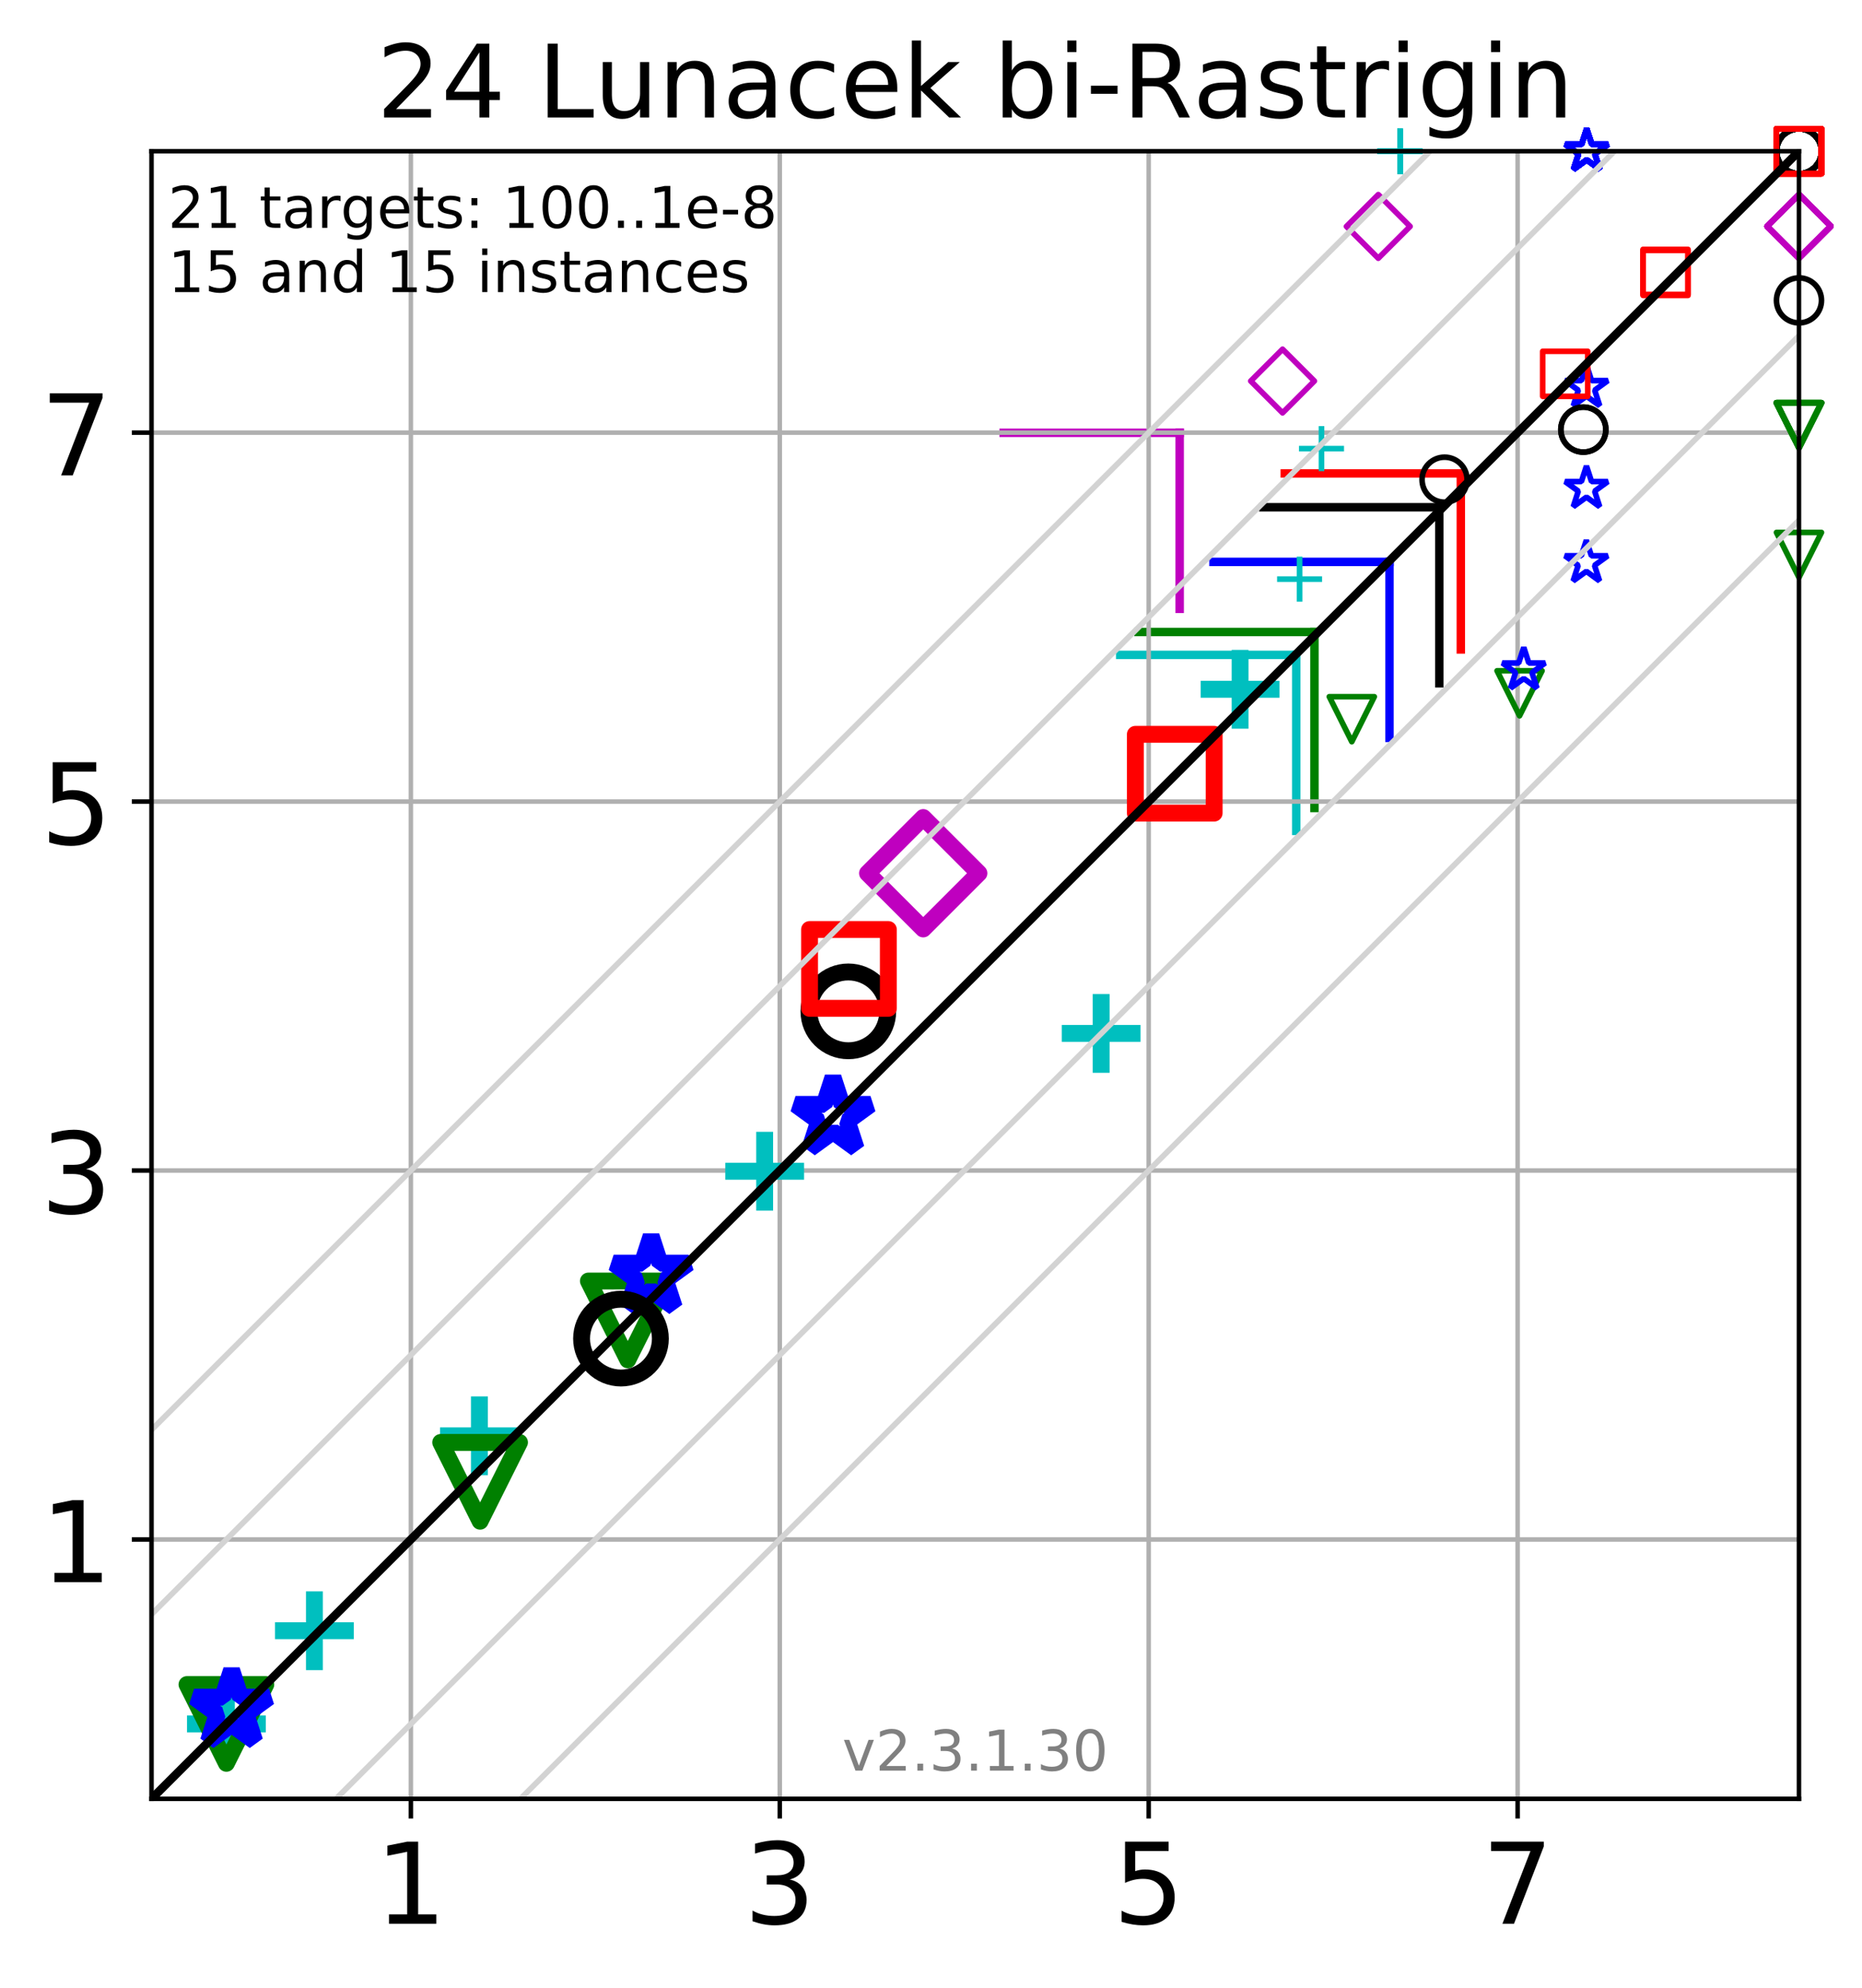 <?xml version="1.0" encoding="utf-8" standalone="no"?>
<!DOCTYPE svg PUBLIC "-//W3C//DTD SVG 1.1//EN"
  "http://www.w3.org/Graphics/SVG/1.1/DTD/svg11.dtd">
<!-- Created with matplotlib (https://matplotlib.org/) -->
<svg height="353.193pt" version="1.1" viewBox="0 0 330.885 353.193" width="330.885pt" xmlns="http://www.w3.org/2000/svg" xmlns:xlink="http://www.w3.org/1999/xlink">
 <defs>
  <style type="text/css">
*{stroke-linecap:butt;stroke-linejoin:round;}
  </style>
 </defs>
 <g id="figure_1">
  <g id="patch_1">
   <path d="M 0 353.193 
L 330.885 353.193 
L 330.885 0 
L 0 0 
z
" style="fill:#ffffff;"/>
  </g>
  <g id="axes_1">
   <g id="patch_2">
    <path d="M 26.925 319.637 
L 319.685 319.637 
L 319.685 26.877 
L 26.925 26.877 
z
" style="fill:#ffffff;"/>
   </g>
   <g id="line2d_1">
    <path clip-path="url(#p285163c54a)" d="M 230.347 147.649 
L 230.347 116.369 
" style="fill:none;stroke:#00bfbf;stroke-linecap:square;stroke-width:1.5;"/>
   </g>
   <g id="line2d_2">
    <path clip-path="url(#p285163c54a)" d="M 199.068 116.369 
L 230.347 116.369 
" style="fill:none;stroke:#00bfbf;stroke-linecap:square;stroke-width:1.5;"/>
   </g>
   <g id="line2d_3">
    <path clip-path="url(#p285163c54a)" d="M 233.585 143.579 
L 233.585 112.3 
" style="fill:none;stroke:#008000;stroke-linecap:square;stroke-width:1.5;"/>
   </g>
   <g id="line2d_4">
    <path clip-path="url(#p285163c54a)" d="M 202.306 112.3 
L 233.585 112.3 
" style="fill:none;stroke:#008000;stroke-linecap:square;stroke-width:1.5;"/>
   </g>
   <g id="line2d_5">
    <path clip-path="url(#p285163c54a)" d="M 246.917 131.122 
L 246.917 99.842 
" style="fill:none;stroke:#0000ff;stroke-linecap:square;stroke-width:1.5;"/>
   </g>
   <g id="line2d_6">
    <path clip-path="url(#p285163c54a)" d="M 215.637 99.842 
L 246.917 99.842 
" style="fill:none;stroke:#0000ff;stroke-linecap:square;stroke-width:1.5;"/>
   </g>
   <g id="line2d_7">
    <path clip-path="url(#p285163c54a)" d="M 255.772 121.413 
L 255.772 90.134 
" style="fill:none;stroke:#000000;stroke-linecap:square;stroke-width:1.5;"/>
   </g>
   <g id="line2d_8">
    <path clip-path="url(#p285163c54a)" d="M 224.492 90.134 
L 255.772 90.134 
" style="fill:none;stroke:#000000;stroke-linecap:square;stroke-width:1.5;"/>
   </g>
   <g id="line2d_9">
    <path clip-path="url(#p285163c54a)" d="M 259.59 115.406 
L 259.59 84.126 
" style="fill:none;stroke:#ff0000;stroke-linecap:square;stroke-width:1.5;"/>
   </g>
   <g id="line2d_10">
    <path clip-path="url(#p285163c54a)" d="M 228.311 84.126 
L 259.59 84.126 
" style="fill:none;stroke:#ff0000;stroke-linecap:square;stroke-width:1.5;"/>
   </g>
   <g id="line2d_11">
    <path clip-path="url(#p285163c54a)" d="M 209.632 108.183 
L 209.632 76.904 
" style="fill:none;stroke:#bf00bf;stroke-linecap:square;stroke-width:1.5;"/>
   </g>
   <g id="line2d_12">
    <path clip-path="url(#p285163c54a)" d="M 178.352 76.904 
L 209.632 76.904 
" style="fill:none;stroke:#bf00bf;stroke-linecap:square;stroke-width:1.5;"/>
   </g>
   <g id="matplotlib.axis_1">
    <g id="xtick_1">
     <g id="line2d_13">
      <path clip-path="url(#p285163c54a)" d="M 73.012 319.637 
L 73.012 26.877 
" style="fill:none;stroke:#b0b0b0;stroke-linecap:square;stroke-width:0.8;"/>
     </g>
     <g id="line2d_14">
      <defs>
       <path d="M 0 0 
L 0 3.5 
" id="m997499c4e8" style="stroke:#000000;stroke-width:0.8;"/>
      </defs>
      <g>
       <use style="stroke:#000000;stroke-width:0.8;" x="73.012" xlink:href="#m997499c4e8" y="319.637"/>
      </g>
     </g>
     <g id="text_1">
      <!-- 1 -->
      <defs>
       <path d="M 12.406 8.297 
L 28.516 8.297 
L 28.516 63.922 
L 10.984 60.406 
L 10.984 69.391 
L 28.422 72.906 
L 38.281 72.906 
L 38.281 8.297 
L 54.391 8.297 
L 54.391 0 
L 12.406 0 
z
" id="DejaVuSans-49"/>
      </defs>
      <g transform="translate(66.649 341.834)scale(0.2 -0.2)">
       <use xlink:href="#DejaVuSans-49"/>
      </g>
     </g>
    </g>
    <g id="xtick_2">
     <g id="line2d_15">
      <path clip-path="url(#p285163c54a)" d="M 138.57 319.637 
L 138.57 26.877 
" style="fill:none;stroke:#b0b0b0;stroke-linecap:square;stroke-width:0.8;"/>
     </g>
     <g id="line2d_16">
      <g>
       <use style="stroke:#000000;stroke-width:0.8;" x="138.57" xlink:href="#m997499c4e8" y="319.637"/>
      </g>
     </g>
     <g id="text_2">
      <!-- 3 -->
      <defs>
       <path d="M 40.578 39.312 
Q 47.656 37.797 51.625 33 
Q 55.609 28.219 55.609 21.188 
Q 55.609 10.406 48.188 4.484 
Q 40.766 -1.422 27.094 -1.422 
Q 22.516 -1.422 17.656 -0.516 
Q 12.797 0.391 7.625 2.203 
L 7.625 11.719 
Q 11.719 9.328 16.594 8.109 
Q 21.484 6.891 26.812 6.891 
Q 36.078 6.891 40.938 10.547 
Q 45.797 14.203 45.797 21.188 
Q 45.797 27.641 41.281 31.266 
Q 36.766 34.906 28.719 34.906 
L 20.219 34.906 
L 20.219 43.016 
L 29.109 43.016 
Q 36.375 43.016 40.234 45.922 
Q 44.094 48.828 44.094 54.297 
Q 44.094 59.906 40.109 62.906 
Q 36.141 65.922 28.719 65.922 
Q 24.656 65.922 20.016 65.031 
Q 15.375 64.156 9.812 62.312 
L 9.812 71.094 
Q 15.438 72.656 20.344 73.438 
Q 25.25 74.219 29.594 74.219 
Q 40.828 74.219 47.359 69.109 
Q 53.906 64.016 53.906 55.328 
Q 53.906 49.266 50.438 45.094 
Q 46.969 40.922 40.578 39.312 
z
" id="DejaVuSans-51"/>
      </defs>
      <g transform="translate(132.208 341.834)scale(0.2 -0.2)">
       <use xlink:href="#DejaVuSans-51"/>
      </g>
     </g>
    </g>
    <g id="xtick_3">
     <g id="line2d_17">
      <path clip-path="url(#p285163c54a)" d="M 204.129 319.637 
L 204.129 26.877 
" style="fill:none;stroke:#b0b0b0;stroke-linecap:square;stroke-width:0.8;"/>
     </g>
     <g id="line2d_18">
      <g>
       <use style="stroke:#000000;stroke-width:0.8;" x="204.129" xlink:href="#m997499c4e8" y="319.637"/>
      </g>
     </g>
     <g id="text_3">
      <!-- 5 -->
      <defs>
       <path d="M 10.797 72.906 
L 49.516 72.906 
L 49.516 64.594 
L 19.828 64.594 
L 19.828 46.734 
Q 21.969 47.469 24.109 47.828 
Q 26.266 48.188 28.422 48.188 
Q 40.625 48.188 47.75 41.5 
Q 54.891 34.812 54.891 23.391 
Q 54.891 11.625 47.562 5.094 
Q 40.234 -1.422 26.906 -1.422 
Q 22.312 -1.422 17.547 -0.641 
Q 12.797 0.141 7.719 1.703 
L 7.719 11.625 
Q 12.109 9.234 16.797 8.062 
Q 21.484 6.891 26.703 6.891 
Q 35.156 6.891 40.078 11.328 
Q 45.016 15.766 45.016 23.391 
Q 45.016 31 40.078 35.438 
Q 35.156 39.891 26.703 39.891 
Q 22.75 39.891 18.812 39.016 
Q 14.891 38.141 10.797 36.281 
z
" id="DejaVuSans-53"/>
      </defs>
      <g transform="translate(197.766 341.834)scale(0.2 -0.2)">
       <use xlink:href="#DejaVuSans-53"/>
      </g>
     </g>
    </g>
    <g id="xtick_4">
     <g id="line2d_19">
      <path clip-path="url(#p285163c54a)" d="M 269.688 319.637 
L 269.688 26.877 
" style="fill:none;stroke:#b0b0b0;stroke-linecap:square;stroke-width:0.8;"/>
     </g>
     <g id="line2d_20">
      <g>
       <use style="stroke:#000000;stroke-width:0.8;" x="269.688" xlink:href="#m997499c4e8" y="319.637"/>
      </g>
     </g>
     <g id="text_4">
      <!-- 7 -->
      <defs>
       <path d="M 8.203 72.906 
L 55.078 72.906 
L 55.078 68.703 
L 28.609 0 
L 18.312 0 
L 43.219 64.594 
L 8.203 64.594 
z
" id="DejaVuSans-55"/>
      </defs>
      <g transform="translate(263.325 341.834)scale(0.2 -0.2)">
       <use xlink:href="#DejaVuSans-55"/>
      </g>
     </g>
    </g>
   </g>
   <g id="matplotlib.axis_2">
    <g id="ytick_1">
     <g id="line2d_21">
      <path clip-path="url(#p285163c54a)" d="M 26.925 273.551 
L 319.685 273.551 
" style="fill:none;stroke:#b0b0b0;stroke-linecap:square;stroke-width:0.8;"/>
     </g>
     <g id="line2d_22">
      <defs>
       <path d="M 0 0 
L -3.5 0 
" id="m36cece739d" style="stroke:#000000;stroke-width:0.8;"/>
      </defs>
      <g>
       <use style="stroke:#000000;stroke-width:0.8;" x="26.925" xlink:href="#m36cece739d" y="273.551"/>
      </g>
     </g>
     <g id="text_5">
      <!-- 1 -->
      <g transform="translate(7.2 281.149)scale(0.2 -0.2)">
       <use xlink:href="#DejaVuSans-49"/>
      </g>
     </g>
    </g>
    <g id="ytick_2">
     <g id="line2d_23">
      <path clip-path="url(#p285163c54a)" d="M 26.925 207.992 
L 319.685 207.992 
" style="fill:none;stroke:#b0b0b0;stroke-linecap:square;stroke-width:0.8;"/>
     </g>
     <g id="line2d_24">
      <g>
       <use style="stroke:#000000;stroke-width:0.8;" x="26.925" xlink:href="#m36cece739d" y="207.992"/>
      </g>
     </g>
     <g id="text_6">
      <!-- 3 -->
      <g transform="translate(7.2 215.59)scale(0.2 -0.2)">
       <use xlink:href="#DejaVuSans-51"/>
      </g>
     </g>
    </g>
    <g id="ytick_3">
     <g id="line2d_25">
      <path clip-path="url(#p285163c54a)" d="M 26.925 142.433 
L 319.685 142.433 
" style="fill:none;stroke:#b0b0b0;stroke-linecap:square;stroke-width:0.8;"/>
     </g>
     <g id="line2d_26">
      <g>
       <use style="stroke:#000000;stroke-width:0.8;" x="26.925" xlink:href="#m36cece739d" y="142.433"/>
      </g>
     </g>
     <g id="text_7">
      <!-- 5 -->
      <g transform="translate(7.2 150.032)scale(0.2 -0.2)">
       <use xlink:href="#DejaVuSans-53"/>
      </g>
     </g>
    </g>
    <g id="ytick_4">
     <g id="line2d_27">
      <path clip-path="url(#p285163c54a)" d="M 26.925 76.875 
L 319.685 76.875 
" style="fill:none;stroke:#b0b0b0;stroke-linecap:square;stroke-width:0.8;"/>
     </g>
     <g id="line2d_28">
      <g>
       <use style="stroke:#000000;stroke-width:0.8;" x="26.925" xlink:href="#m36cece739d" y="76.875"/>
      </g>
     </g>
     <g id="text_8">
      <!-- 7 -->
      <g transform="translate(7.2 84.473)scale(0.2 -0.2)">
       <use xlink:href="#DejaVuSans-55"/>
      </g>
     </g>
    </g>
   </g>
   <g id="line2d_29">
    <defs>
     <path d="M -7 0 
L 7 0 
M 0 7 
L 0 -7 
" id="m9b002147fe" style="stroke:#00bfbf;stroke-width:3;"/>
    </defs>
    <g>
     <use style="fill-opacity:0;stroke:#00bfbf;stroke-width:3;" x="40.232" xlink:href="#m9b002147fe" y="306.33"/>
     <use style="fill-opacity:0;stroke:#00bfbf;stroke-width:3;" x="55.872" xlink:href="#m9b002147fe" y="289.771"/>
     <use style="fill-opacity:0;stroke:#00bfbf;stroke-width:3;" x="85.195" xlink:href="#m9b002147fe" y="255.132"/>
     <use style="fill-opacity:0;stroke:#00bfbf;stroke-width:3;" x="135.883" xlink:href="#m9b002147fe" y="208.12"/>
     <use style="fill-opacity:0;stroke:#00bfbf;stroke-width:3;" x="195.68" xlink:href="#m9b002147fe" y="183.632"/>
     <use style="fill-opacity:0;stroke:#00bfbf;stroke-width:3;" x="220.369" xlink:href="#m9b002147fe" y="122.484"/>
    </g>
   </g>
   <g id="line2d_30">
    <defs>
     <path d="M -4 0 
L 4 0 
M 0 4 
L 0 -4 
" id="mf2e4121614" style="stroke:#00bfbf;"/>
    </defs>
    <g>
     <use style="fill-opacity:0;stroke:#00bfbf;" x="230.942" xlink:href="#mf2e4121614" y="102.911"/>
     <use style="fill-opacity:0;stroke:#00bfbf;" x="234.835" xlink:href="#mf2e4121614" y="79.717"/>
    </g>
   </g>
   <g id="line2d_31">
    <g>
     <use style="fill-opacity:0;stroke:#00bfbf;" x="248.796" xlink:href="#mf2e4121614" y="26.877"/>
     <use style="fill-opacity:0;stroke:#00bfbf;" x="248.797" xlink:href="#mf2e4121614" y="26.877"/>
     <use style="fill-opacity:0;stroke:#00bfbf;" x="248.797" xlink:href="#mf2e4121614" y="26.877"/>
     <use style="fill-opacity:0;stroke:#00bfbf;" x="248.799" xlink:href="#mf2e4121614" y="26.877"/>
     <use style="fill-opacity:0;stroke:#00bfbf;" x="248.799" xlink:href="#mf2e4121614" y="26.877"/>
     <use style="fill-opacity:0;stroke:#00bfbf;" x="248.799" xlink:href="#mf2e4121614" y="26.877"/>
     <use style="fill-opacity:0;stroke:#00bfbf;" x="248.799" xlink:href="#mf2e4121614" y="26.877"/>
     <use style="fill-opacity:0;stroke:#00bfbf;" x="248.799" xlink:href="#mf2e4121614" y="26.877"/>
     <use style="fill-opacity:0;stroke:#00bfbf;" x="248.799" xlink:href="#mf2e4121614" y="26.877"/>
     <use style="fill-opacity:0;stroke:#00bfbf;" x="248.799" xlink:href="#mf2e4121614" y="26.877"/>
     <use style="fill-opacity:0;stroke:#00bfbf;" x="248.799" xlink:href="#mf2e4121614" y="26.877"/>
     <use style="fill-opacity:0;stroke:#00bfbf;" x="248.799" xlink:href="#mf2e4121614" y="26.877"/>
     <use style="fill-opacity:0;stroke:#00bfbf;" x="248.799" xlink:href="#mf2e4121614" y="26.877"/>
    </g>
   </g>
   <g id="line2d_32">
    <defs>
     <path d="M -0 7 
L 7 -7 
L -7 -7 
z
" id="mdac899ecfa" style="stroke:#008000;stroke-linejoin:miter;stroke-width:3;"/>
    </defs>
    <g>
     <use style="fill-opacity:0;stroke:#008000;stroke-linejoin:miter;stroke-width:3;" x="40.232" xlink:href="#mdac899ecfa" y="306.33"/>
     <use style="fill-opacity:0;stroke:#008000;stroke-linejoin:miter;stroke-width:3;" x="85.316" xlink:href="#mdac899ecfa" y="263.308"/>
     <use style="fill-opacity:0;stroke:#008000;stroke-linejoin:miter;stroke-width:3;" x="111.563" xlink:href="#mdac899ecfa" y="234.631"/>
    </g>
   </g>
   <g id="line2d_33">
    <defs>
     <path d="M -0 4 
L 4 -4 
L -4 -4 
z
" id="m6bd2169fee" style="stroke:#008000;stroke-linejoin:miter;"/>
    </defs>
    <g>
     <use style="fill-opacity:0;stroke:#008000;stroke-linejoin:miter;" x="240.22" xlink:href="#m6bd2169fee" y="127.798"/>
     <use style="fill-opacity:0;stroke:#008000;stroke-linejoin:miter;" x="270.032" xlink:href="#m6bd2169fee" y="123.196"/>
    </g>
   </g>
   <g id="line2d_34">
    <g>
     <use style="fill-opacity:0;stroke:#008000;stroke-linejoin:miter;" x="319.685" xlink:href="#m6bd2169fee" y="98.614"/>
     <use style="fill-opacity:0;stroke:#008000;stroke-linejoin:miter;" x="319.685" xlink:href="#m6bd2169fee" y="75.636"/>
     <use style="fill-opacity:0;stroke:#008000;stroke-linejoin:miter;" x="319.685" xlink:href="#m6bd2169fee" y="75.614"/>
     <use style="fill-opacity:0;stroke:#008000;stroke-linejoin:miter;" x="319.685" xlink:href="#m6bd2169fee" y="75.601"/>
     <use style="fill-opacity:0;stroke:#008000;stroke-linejoin:miter;" x="319.685" xlink:href="#m6bd2169fee" y="75.592"/>
     <use style="fill-opacity:0;stroke:#008000;stroke-linejoin:miter;" x="319.685" xlink:href="#m6bd2169fee" y="75.576"/>
     <use style="fill-opacity:0;stroke:#008000;stroke-linejoin:miter;" x="319.685" xlink:href="#m6bd2169fee" y="75.57"/>
     <use style="fill-opacity:0;stroke:#008000;stroke-linejoin:miter;" x="319.685" xlink:href="#m6bd2169fee" y="75.57"/>
     <use style="fill-opacity:0;stroke:#008000;stroke-linejoin:miter;" x="319.685" xlink:href="#m6bd2169fee" y="75.566"/>
     <use style="fill-opacity:0;stroke:#008000;stroke-linejoin:miter;" x="319.685" xlink:href="#m6bd2169fee" y="75.566"/>
     <use style="fill-opacity:0;stroke:#008000;stroke-linejoin:miter;" x="319.685" xlink:href="#m6bd2169fee" y="75.563"/>
     <use style="fill-opacity:0;stroke:#008000;stroke-linejoin:miter;" x="319.685" xlink:href="#m6bd2169fee" y="75.563"/>
     <use style="fill-opacity:0;stroke:#008000;stroke-linejoin:miter;" x="319.685" xlink:href="#m6bd2169fee" y="75.561"/>
     <use style="fill-opacity:0;stroke:#008000;stroke-linejoin:miter;" x="319.685" xlink:href="#m6bd2169fee" y="75.561"/>
     <use style="fill-opacity:0;stroke:#008000;stroke-linejoin:miter;" x="319.685" xlink:href="#m6bd2169fee" y="75.559"/>
     <use style="fill-opacity:0;stroke:#008000;stroke-linejoin:miter;" x="319.685" xlink:href="#m6bd2169fee" y="75.559"/>
    </g>
   </g>
   <g id="line2d_35">
    <defs>
     <path d="M 0 -7 
L -1.572 -2.163 
L -6.657 -2.163 
L -2.543 0.826 
L -4.114 5.663 
L -0 2.674 
L 4.114 5.663 
L 2.543 0.826 
L 6.657 -2.163 
L 1.572 -2.163 
z
" id="mf7766b6ebb" style="stroke:#0000ff;stroke-linejoin:bevel;stroke-width:3;"/>
    </defs>
    <g>
     <use style="fill-opacity:0;stroke:#0000ff;stroke-linejoin:bevel;stroke-width:3;" x="41.151" xlink:href="#mf7766b6ebb" y="303.734"/>
     <use style="fill-opacity:0;stroke:#0000ff;stroke-linejoin:bevel;stroke-width:3;" x="115.706" xlink:href="#mf7766b6ebb" y="226.614"/>
     <use style="fill-opacity:0;stroke:#0000ff;stroke-linejoin:bevel;stroke-width:3;" x="148.028" xlink:href="#mf7766b6ebb" y="198.409"/>
    </g>
   </g>
   <g id="line2d_36">
    <defs>
     <path d="M 0 -4 
L -0.898 -1.236 
L -3.804 -1.236 
L -1.453 0.472 
L -2.351 3.236 
L -0 1.528 
L 2.351 3.236 
L 1.453 0.472 
L 3.804 -1.236 
L 0.898 -1.236 
z
" id="m35cb5a14b8" style="stroke:#0000ff;stroke-linejoin:bevel;"/>
    </defs>
    <g>
     <use style="fill-opacity:0;stroke:#0000ff;stroke-linejoin:bevel;" x="270.779" xlink:href="#m35cb5a14b8" y="119.042"/>
     <use style="fill-opacity:0;stroke:#0000ff;stroke-linejoin:bevel;" x="281.9" xlink:href="#m35cb5a14b8" y="99.995"/>
     <use style="fill-opacity:0;stroke:#0000ff;stroke-linejoin:bevel;" x="281.922" xlink:href="#m35cb5a14b8" y="86.804"/>
     <use style="fill-opacity:0;stroke:#0000ff;stroke-linejoin:bevel;" x="281.928" xlink:href="#m35cb5a14b8" y="68.864"/>
    </g>
   </g>
   <g id="line2d_37">
    <g>
     <use style="fill-opacity:0;stroke:#0000ff;stroke-linejoin:bevel;" x="281.964" xlink:href="#m35cb5a14b8" y="26.877"/>
     <use style="fill-opacity:0;stroke:#0000ff;stroke-linejoin:bevel;" x="281.964" xlink:href="#m35cb5a14b8" y="26.877"/>
     <use style="fill-opacity:0;stroke:#0000ff;stroke-linejoin:bevel;" x="281.964" xlink:href="#m35cb5a14b8" y="26.877"/>
     <use style="fill-opacity:0;stroke:#0000ff;stroke-linejoin:bevel;" x="281.964" xlink:href="#m35cb5a14b8" y="26.877"/>
     <use style="fill-opacity:0;stroke:#0000ff;stroke-linejoin:bevel;" x="281.964" xlink:href="#m35cb5a14b8" y="26.877"/>
     <use style="fill-opacity:0;stroke:#0000ff;stroke-linejoin:bevel;" x="281.964" xlink:href="#m35cb5a14b8" y="26.877"/>
     <use style="fill-opacity:0;stroke:#0000ff;stroke-linejoin:bevel;" x="281.964" xlink:href="#m35cb5a14b8" y="26.877"/>
     <use style="fill-opacity:0;stroke:#0000ff;stroke-linejoin:bevel;" x="281.964" xlink:href="#m35cb5a14b8" y="26.877"/>
     <use style="fill-opacity:0;stroke:#0000ff;stroke-linejoin:bevel;" x="281.964" xlink:href="#m35cb5a14b8" y="26.877"/>
     <use style="fill-opacity:0;stroke:#0000ff;stroke-linejoin:bevel;" x="281.964" xlink:href="#m35cb5a14b8" y="26.877"/>
     <use style="fill-opacity:0;stroke:#0000ff;stroke-linejoin:bevel;" x="281.964" xlink:href="#m35cb5a14b8" y="26.877"/>
     <use style="fill-opacity:0;stroke:#0000ff;stroke-linejoin:bevel;" x="281.964" xlink:href="#m35cb5a14b8" y="26.877"/>
     <use style="fill-opacity:0;stroke:#0000ff;stroke-linejoin:bevel;" x="281.964" xlink:href="#m35cb5a14b8" y="26.877"/>
     <use style="fill-opacity:0;stroke:#0000ff;stroke-linejoin:bevel;" x="281.964" xlink:href="#m35cb5a14b8" y="26.877"/>
    </g>
   </g>
   <g id="line2d_38">
    <defs>
     <path d="M 0 7 
C 1.856 7 3.637 6.262 4.95 4.95 
C 6.262 3.637 7 1.856 7 0 
C 7 -1.856 6.262 -3.637 4.95 -4.95 
C 3.637 -6.262 1.856 -7 0 -7 
C -1.856 -7 -3.637 -6.262 -4.95 -4.95 
C -6.262 -3.637 -7 -1.856 -7 0 
C -7 1.856 -6.262 3.637 -4.95 4.95 
C -3.637 6.262 -1.856 7 0 7 
z
" id="me9872a24f3" style="stroke:#000000;stroke-width:3;"/>
    </defs>
    <g>
     <use style="fill-opacity:0;stroke:#000000;stroke-width:3;" x="110.349" xlink:href="#me9872a24f3" y="237.863"/>
     <use style="fill-opacity:0;stroke:#000000;stroke-width:3;" x="150.753" xlink:href="#me9872a24f3" y="179.711"/>
    </g>
   </g>
   <g id="line2d_39">
    <defs>
     <path d="M 0 4 
C 1.061 4 2.078 3.579 2.828 2.828 
C 3.579 2.078 4 1.061 4 0 
C 4 -1.061 3.579 -2.078 2.828 -2.828 
C 2.078 -3.579 1.061 -4 0 -4 
C -1.061 -4 -2.078 -3.579 -2.828 -2.828 
C -3.579 -2.078 -4 -1.061 -4 0 
C -4 1.061 -3.579 2.078 -2.828 2.828 
C -2.078 3.579 -1.061 4 0 4 
z
" id="meffadbf524" style="stroke:#000000;"/>
    </defs>
    <g>
     <use style="fill-opacity:0;stroke:#000000;" x="256.706" xlink:href="#meffadbf524" y="85.238"/>
     <use style="fill-opacity:0;stroke:#000000;" x="281.365" xlink:href="#meffadbf524" y="76.341"/>
     <use style="fill-opacity:0;stroke:#000000;" x="281.366" xlink:href="#meffadbf524" y="76.337"/>
    </g>
   </g>
   <g id="line2d_40">
    <g>
     <use style="fill-opacity:0;stroke:#000000;" x="319.685" xlink:href="#meffadbf524" y="53.376"/>
    </g>
   </g>
   <g id="line2d_41">
    <g>
     <use style="fill-opacity:0;stroke:#000000;" x="319.685" xlink:href="#meffadbf524" y="26.877"/>
     <use style="fill-opacity:0;stroke:#000000;" x="319.685" xlink:href="#meffadbf524" y="26.877"/>
     <use style="fill-opacity:0;stroke:#000000;" x="319.685" xlink:href="#meffadbf524" y="26.877"/>
     <use style="fill-opacity:0;stroke:#000000;" x="319.685" xlink:href="#meffadbf524" y="26.877"/>
     <use style="fill-opacity:0;stroke:#000000;" x="319.685" xlink:href="#meffadbf524" y="26.877"/>
     <use style="fill-opacity:0;stroke:#000000;" x="319.685" xlink:href="#meffadbf524" y="26.877"/>
     <use style="fill-opacity:0;stroke:#000000;" x="319.685" xlink:href="#meffadbf524" y="26.877"/>
     <use style="fill-opacity:0;stroke:#000000;" x="319.685" xlink:href="#meffadbf524" y="26.877"/>
     <use style="fill-opacity:0;stroke:#000000;" x="319.685" xlink:href="#meffadbf524" y="26.877"/>
     <use style="fill-opacity:0;stroke:#000000;" x="319.685" xlink:href="#meffadbf524" y="26.877"/>
     <use style="fill-opacity:0;stroke:#000000;" x="319.685" xlink:href="#meffadbf524" y="26.877"/>
     <use style="fill-opacity:0;stroke:#000000;" x="319.685" xlink:href="#meffadbf524" y="26.877"/>
     <use style="fill-opacity:0;stroke:#000000;" x="319.685" xlink:href="#meffadbf524" y="26.877"/>
     <use style="fill-opacity:0;stroke:#000000;" x="319.685" xlink:href="#meffadbf524" y="26.877"/>
     <use style="fill-opacity:0;stroke:#000000;" x="319.685" xlink:href="#meffadbf524" y="26.877"/>
    </g>
   </g>
   <g id="line2d_42">
    <defs>
     <path d="M -7 7 
L 7 7 
L 7 -7 
L -7 -7 
z
" id="m273c460af2" style="stroke:#ff0000;stroke-linejoin:miter;stroke-width:3;"/>
    </defs>
    <g>
     <use style="fill-opacity:0;stroke:#ff0000;stroke-linejoin:miter;stroke-width:3;" x="150.863" xlink:href="#m273c460af2" y="172.171"/>
     <use style="fill-opacity:0;stroke:#ff0000;stroke-linejoin:miter;stroke-width:3;" x="208.758" xlink:href="#m273c460af2" y="137.485"/>
    </g>
   </g>
   <g id="line2d_43">
    <defs>
     <path d="M -4 4 
L 4 4 
L 4 -4 
L -4 -4 
z
" id="med804ffe11" style="stroke:#ff0000;stroke-linejoin:miter;"/>
    </defs>
    <g>
     <use style="fill-opacity:0;stroke:#ff0000;stroke-linejoin:miter;" x="278.143" xlink:href="#med804ffe11" y="66.425"/>
     <use style="fill-opacity:0;stroke:#ff0000;stroke-linejoin:miter;" x="295.969" xlink:href="#med804ffe11" y="48.49"/>
     <use style="fill-opacity:0;stroke:#ff0000;stroke-linejoin:miter;" x="295.969" xlink:href="#med804ffe11" y="48.318"/>
    </g>
   </g>
   <g id="line2d_44">
    <g>
     <use style="fill-opacity:0;stroke:#ff0000;stroke-linejoin:miter;" x="319.685" xlink:href="#med804ffe11" y="26.877"/>
     <use style="fill-opacity:0;stroke:#ff0000;stroke-linejoin:miter;" x="319.685" xlink:href="#med804ffe11" y="26.877"/>
     <use style="fill-opacity:0;stroke:#ff0000;stroke-linejoin:miter;" x="319.685" xlink:href="#med804ffe11" y="26.877"/>
     <use style="fill-opacity:0;stroke:#ff0000;stroke-linejoin:miter;" x="319.685" xlink:href="#med804ffe11" y="26.877"/>
     <use style="fill-opacity:0;stroke:#ff0000;stroke-linejoin:miter;" x="319.685" xlink:href="#med804ffe11" y="26.877"/>
     <use style="fill-opacity:0;stroke:#ff0000;stroke-linejoin:miter;" x="319.685" xlink:href="#med804ffe11" y="26.877"/>
     <use style="fill-opacity:0;stroke:#ff0000;stroke-linejoin:miter;" x="319.685" xlink:href="#med804ffe11" y="26.877"/>
     <use style="fill-opacity:0;stroke:#ff0000;stroke-linejoin:miter;" x="319.685" xlink:href="#med804ffe11" y="26.877"/>
     <use style="fill-opacity:0;stroke:#ff0000;stroke-linejoin:miter;" x="319.685" xlink:href="#med804ffe11" y="26.877"/>
     <use style="fill-opacity:0;stroke:#ff0000;stroke-linejoin:miter;" x="319.685" xlink:href="#med804ffe11" y="26.877"/>
     <use style="fill-opacity:0;stroke:#ff0000;stroke-linejoin:miter;" x="319.685" xlink:href="#med804ffe11" y="26.877"/>
     <use style="fill-opacity:0;stroke:#ff0000;stroke-linejoin:miter;" x="319.685" xlink:href="#med804ffe11" y="26.877"/>
     <use style="fill-opacity:0;stroke:#ff0000;stroke-linejoin:miter;" x="319.685" xlink:href="#med804ffe11" y="26.877"/>
     <use style="fill-opacity:0;stroke:#ff0000;stroke-linejoin:miter;" x="319.685" xlink:href="#med804ffe11" y="26.877"/>
     <use style="fill-opacity:0;stroke:#ff0000;stroke-linejoin:miter;" x="319.685" xlink:href="#med804ffe11" y="26.877"/>
     <use style="fill-opacity:0;stroke:#ff0000;stroke-linejoin:miter;" x="319.685" xlink:href="#med804ffe11" y="26.877"/>
    </g>
   </g>
   <g id="line2d_45">
    <defs>
     <path d="M -0 9.899 
L 9.899 0 
L 0 -9.899 
L -9.899 -0 
z
" id="mac0ec56350" style="stroke:#bf00bf;stroke-linejoin:miter;stroke-width:3;"/>
    </defs>
    <g>
     <use style="fill-opacity:0;stroke:#bf00bf;stroke-linejoin:miter;stroke-width:3;" x="164.061" xlink:href="#mac0ec56350" y="155.17"/>
    </g>
   </g>
   <g id="line2d_46">
    <defs>
     <path d="M -0 5.657 
L 5.657 0 
L 0 -5.657 
L -5.657 -0 
z
" id="mea542d99fc" style="stroke:#bf00bf;stroke-linejoin:miter;"/>
    </defs>
    <g>
     <use style="fill-opacity:0;stroke:#bf00bf;stroke-linejoin:miter;" x="227.916" xlink:href="#mea542d99fc" y="67.708"/>
     <use style="fill-opacity:0;stroke:#bf00bf;stroke-linejoin:miter;" x="244.926" xlink:href="#mea542d99fc" y="40.235"/>
    </g>
   </g>
   <g id="line2d_47">
    <g>
     <use style="fill-opacity:0;stroke:#bf00bf;stroke-linejoin:miter;" x="319.685" xlink:href="#mea542d99fc" y="40.231"/>
     <use style="fill-opacity:0;stroke:#bf00bf;stroke-linejoin:miter;" x="319.685" xlink:href="#mea542d99fc" y="40.229"/>
     <use style="fill-opacity:0;stroke:#bf00bf;stroke-linejoin:miter;" x="319.685" xlink:href="#mea542d99fc" y="40.225"/>
     <use style="fill-opacity:0;stroke:#bf00bf;stroke-linejoin:miter;" x="319.685" xlink:href="#mea542d99fc" y="40.223"/>
     <use style="fill-opacity:0;stroke:#bf00bf;stroke-linejoin:miter;" x="319.685" xlink:href="#mea542d99fc" y="40.22"/>
     <use style="fill-opacity:0;stroke:#bf00bf;stroke-linejoin:miter;" x="319.685" xlink:href="#mea542d99fc" y="40.218"/>
     <use style="fill-opacity:0;stroke:#bf00bf;stroke-linejoin:miter;" x="319.685" xlink:href="#mea542d99fc" y="40.214"/>
     <use style="fill-opacity:0;stroke:#bf00bf;stroke-linejoin:miter;" x="319.685" xlink:href="#mea542d99fc" y="40.212"/>
     <use style="fill-opacity:0;stroke:#bf00bf;stroke-linejoin:miter;" x="319.685" xlink:href="#mea542d99fc" y="40.209"/>
     <use style="fill-opacity:0;stroke:#bf00bf;stroke-linejoin:miter;" x="319.685" xlink:href="#mea542d99fc" y="40.207"/>
     <use style="fill-opacity:0;stroke:#bf00bf;stroke-linejoin:miter;" x="319.685" xlink:href="#mea542d99fc" y="40.204"/>
     <use style="fill-opacity:0;stroke:#bf00bf;stroke-linejoin:miter;" x="319.685" xlink:href="#mea542d99fc" y="40.201"/>
     <use style="fill-opacity:0;stroke:#bf00bf;stroke-linejoin:miter;" x="319.685" xlink:href="#mea542d99fc" y="40.198"/>
     <use style="fill-opacity:0;stroke:#bf00bf;stroke-linejoin:miter;" x="319.685" xlink:href="#mea542d99fc" y="40.196"/>
     <use style="fill-opacity:0;stroke:#bf00bf;stroke-linejoin:miter;" x="319.685" xlink:href="#mea542d99fc" y="40.192"/>
     <use style="fill-opacity:0;stroke:#bf00bf;stroke-linejoin:miter;" x="319.685" xlink:href="#mea542d99fc" y="40.19"/>
     <use style="fill-opacity:0;stroke:#bf00bf;stroke-linejoin:miter;" x="319.685" xlink:href="#mea542d99fc" y="40.187"/>
     <use style="fill-opacity:0;stroke:#bf00bf;stroke-linejoin:miter;" x="319.685" xlink:href="#mea542d99fc" y="40.184"/>
    </g>
   </g>
   <g id="line2d_48">
    <path clip-path="url(#p285163c54a)" d="M 26.925 319.637 
L 319.685 26.877 
" style="fill:none;stroke:#000000;stroke-linecap:square;stroke-width:1.5;"/>
   </g>
   <g id="line2d_49">
    <path clip-path="url(#p285163c54a)" d="M 59.704 319.637 
L 331.885 47.457 
" style="fill:none;stroke:#d3d3d3;stroke-linecap:square;"/>
   </g>
   <g id="line2d_50">
    <path clip-path="url(#p285163c54a)" d="M 92.484 319.637 
L 331.885 80.236 
" style="fill:none;stroke:#d3d3d3;stroke-linecap:square;"/>
   </g>
   <g id="line2d_51">
    <path clip-path="url(#p285163c54a)" d="M 26.925 286.858 
L 314.783 -1 
" style="fill:none;stroke:#d3d3d3;stroke-linecap:square;"/>
   </g>
   <g id="line2d_52">
    <path clip-path="url(#p285163c54a)" d="M 26.925 254.079 
L 282.004 -1 
" style="fill:none;stroke:#d3d3d3;stroke-linecap:square;"/>
   </g>
   <g id="patch_3">
    <path d="M 26.925 319.637 
L 26.925 26.877 
" style="fill:none;stroke:#000000;stroke-linecap:square;stroke-linejoin:miter;stroke-width:0.8;"/>
   </g>
   <g id="patch_4">
    <path d="M 319.685 319.637 
L 319.685 26.877 
" style="fill:none;stroke:#000000;stroke-linecap:square;stroke-linejoin:miter;stroke-width:0.8;"/>
   </g>
   <g id="patch_5">
    <path d="M 26.925 319.637 
L 319.685 319.637 
" style="fill:none;stroke:#000000;stroke-linecap:square;stroke-linejoin:miter;stroke-width:0.8;"/>
   </g>
   <g id="patch_6">
    <path d="M 26.925 26.877 
L 319.685 26.877 
" style="fill:none;stroke:#000000;stroke-linecap:square;stroke-linejoin:miter;stroke-width:0.8;"/>
   </g>
   <g id="text_9">
    <!-- 21 targets: 100..1e-8 -->
    <defs>
     <path d="M 19.188 8.297 
L 53.609 8.297 
L 53.609 0 
L 7.328 0 
L 7.328 8.297 
Q 12.938 14.109 22.625 23.891 
Q 32.328 33.688 34.812 36.531 
Q 39.547 41.844 41.422 45.531 
Q 43.312 49.219 43.312 52.781 
Q 43.312 58.594 39.234 62.25 
Q 35.156 65.922 28.609 65.922 
Q 23.969 65.922 18.812 64.312 
Q 13.672 62.703 7.812 59.422 
L 7.812 69.391 
Q 13.766 71.781 18.938 73 
Q 24.125 74.219 28.422 74.219 
Q 39.75 74.219 46.484 68.547 
Q 53.219 62.891 53.219 53.422 
Q 53.219 48.922 51.531 44.891 
Q 49.859 40.875 45.406 35.406 
Q 44.188 33.984 37.641 27.219 
Q 31.109 20.453 19.188 8.297 
z
" id="DejaVuSans-50"/>
     <path id="DejaVuSans-32"/>
     <path d="M 18.312 70.219 
L 18.312 54.688 
L 36.812 54.688 
L 36.812 47.703 
L 18.312 47.703 
L 18.312 18.016 
Q 18.312 11.328 20.141 9.422 
Q 21.969 7.516 27.594 7.516 
L 36.812 7.516 
L 36.812 0 
L 27.594 0 
Q 17.188 0 13.234 3.875 
Q 9.281 7.766 9.281 18.016 
L 9.281 47.703 
L 2.688 47.703 
L 2.688 54.688 
L 9.281 54.688 
L 9.281 70.219 
z
" id="DejaVuSans-116"/>
     <path d="M 34.281 27.484 
Q 23.391 27.484 19.188 25 
Q 14.984 22.516 14.984 16.5 
Q 14.984 11.719 18.141 8.906 
Q 21.297 6.109 26.703 6.109 
Q 34.188 6.109 38.703 11.406 
Q 43.219 16.703 43.219 25.484 
L 43.219 27.484 
z
M 52.203 31.203 
L 52.203 0 
L 43.219 0 
L 43.219 8.297 
Q 40.141 3.328 35.547 0.953 
Q 30.953 -1.422 24.312 -1.422 
Q 15.922 -1.422 10.953 3.297 
Q 6 8.016 6 15.922 
Q 6 25.141 12.172 29.828 
Q 18.359 34.516 30.609 34.516 
L 43.219 34.516 
L 43.219 35.406 
Q 43.219 41.609 39.141 45 
Q 35.062 48.391 27.688 48.391 
Q 23 48.391 18.547 47.266 
Q 14.109 46.141 10.016 43.891 
L 10.016 52.203 
Q 14.938 54.109 19.578 55.047 
Q 24.219 56 28.609 56 
Q 40.484 56 46.344 49.844 
Q 52.203 43.703 52.203 31.203 
z
" id="DejaVuSans-97"/>
     <path d="M 41.109 46.297 
Q 39.594 47.172 37.812 47.578 
Q 36.031 48 33.891 48 
Q 26.266 48 22.188 43.047 
Q 18.109 38.094 18.109 28.812 
L 18.109 0 
L 9.078 0 
L 9.078 54.688 
L 18.109 54.688 
L 18.109 46.188 
Q 20.953 51.172 25.484 53.578 
Q 30.031 56 36.531 56 
Q 37.453 56 38.578 55.875 
Q 39.703 55.766 41.062 55.516 
z
" id="DejaVuSans-114"/>
     <path d="M 45.406 27.984 
Q 45.406 37.75 41.375 43.109 
Q 37.359 48.484 30.078 48.484 
Q 22.859 48.484 18.828 43.109 
Q 14.797 37.75 14.797 27.984 
Q 14.797 18.266 18.828 12.891 
Q 22.859 7.516 30.078 7.516 
Q 37.359 7.516 41.375 12.891 
Q 45.406 18.266 45.406 27.984 
z
M 54.391 6.781 
Q 54.391 -7.172 48.188 -13.984 
Q 42 -20.797 29.203 -20.797 
Q 24.469 -20.797 20.266 -20.094 
Q 16.062 -19.391 12.109 -17.922 
L 12.109 -9.188 
Q 16.062 -11.328 19.922 -12.344 
Q 23.781 -13.375 27.781 -13.375 
Q 36.625 -13.375 41.016 -8.766 
Q 45.406 -4.156 45.406 5.172 
L 45.406 9.625 
Q 42.625 4.781 38.281 2.391 
Q 33.938 0 27.875 0 
Q 17.828 0 11.672 7.656 
Q 5.516 15.328 5.516 27.984 
Q 5.516 40.672 11.672 48.328 
Q 17.828 56 27.875 56 
Q 33.938 56 38.281 53.609 
Q 42.625 51.219 45.406 46.391 
L 45.406 54.688 
L 54.391 54.688 
z
" id="DejaVuSans-103"/>
     <path d="M 56.203 29.594 
L 56.203 25.203 
L 14.891 25.203 
Q 15.484 15.922 20.484 11.062 
Q 25.484 6.203 34.422 6.203 
Q 39.594 6.203 44.453 7.469 
Q 49.312 8.734 54.109 11.281 
L 54.109 2.781 
Q 49.266 0.734 44.188 -0.344 
Q 39.109 -1.422 33.891 -1.422 
Q 20.797 -1.422 13.156 6.188 
Q 5.516 13.812 5.516 26.812 
Q 5.516 40.234 12.766 48.109 
Q 20.016 56 32.328 56 
Q 43.359 56 49.781 48.891 
Q 56.203 41.797 56.203 29.594 
z
M 47.219 32.234 
Q 47.125 39.594 43.094 43.984 
Q 39.062 48.391 32.422 48.391 
Q 24.906 48.391 20.391 44.141 
Q 15.875 39.891 15.188 32.172 
z
" id="DejaVuSans-101"/>
     <path d="M 44.281 53.078 
L 44.281 44.578 
Q 40.484 46.531 36.375 47.5 
Q 32.281 48.484 27.875 48.484 
Q 21.188 48.484 17.844 46.438 
Q 14.5 44.391 14.5 40.281 
Q 14.5 37.156 16.891 35.375 
Q 19.281 33.594 26.516 31.984 
L 29.594 31.297 
Q 39.156 29.25 43.188 25.516 
Q 47.219 21.781 47.219 15.094 
Q 47.219 7.469 41.188 3.016 
Q 35.156 -1.422 24.609 -1.422 
Q 20.219 -1.422 15.453 -0.562 
Q 10.688 0.297 5.422 2 
L 5.422 11.281 
Q 10.406 8.688 15.234 7.391 
Q 20.062 6.109 24.812 6.109 
Q 31.156 6.109 34.562 8.281 
Q 37.984 10.453 37.984 14.406 
Q 37.984 18.062 35.516 20.016 
Q 33.062 21.969 24.703 23.781 
L 21.578 24.516 
Q 13.234 26.266 9.516 29.906 
Q 5.812 33.547 5.812 39.891 
Q 5.812 47.609 11.281 51.797 
Q 16.75 56 26.812 56 
Q 31.781 56 36.172 55.266 
Q 40.578 54.547 44.281 53.078 
z
" id="DejaVuSans-115"/>
     <path d="M 11.719 12.406 
L 22.016 12.406 
L 22.016 0 
L 11.719 0 
z
M 11.719 51.703 
L 22.016 51.703 
L 22.016 39.312 
L 11.719 39.312 
z
" id="DejaVuSans-58"/>
     <path d="M 31.781 66.406 
Q 24.172 66.406 20.328 58.906 
Q 16.5 51.422 16.5 36.375 
Q 16.5 21.391 20.328 13.891 
Q 24.172 6.391 31.781 6.391 
Q 39.453 6.391 43.281 13.891 
Q 47.125 21.391 47.125 36.375 
Q 47.125 51.422 43.281 58.906 
Q 39.453 66.406 31.781 66.406 
z
M 31.781 74.219 
Q 44.047 74.219 50.516 64.516 
Q 56.984 54.828 56.984 36.375 
Q 56.984 17.969 50.516 8.266 
Q 44.047 -1.422 31.781 -1.422 
Q 19.531 -1.422 13.062 8.266 
Q 6.594 17.969 6.594 36.375 
Q 6.594 54.828 13.062 64.516 
Q 19.531 74.219 31.781 74.219 
z
" id="DejaVuSans-48"/>
     <path d="M 10.688 12.406 
L 21 12.406 
L 21 0 
L 10.688 0 
z
" id="DejaVuSans-46"/>
     <path d="M 4.891 31.391 
L 31.203 31.391 
L 31.203 23.391 
L 4.891 23.391 
z
" id="DejaVuSans-45"/>
     <path d="M 31.781 34.625 
Q 24.75 34.625 20.719 30.859 
Q 16.703 27.094 16.703 20.516 
Q 16.703 13.922 20.719 10.156 
Q 24.75 6.391 31.781 6.391 
Q 38.812 6.391 42.859 10.172 
Q 46.922 13.969 46.922 20.516 
Q 46.922 27.094 42.891 30.859 
Q 38.875 34.625 31.781 34.625 
z
M 21.922 38.812 
Q 15.578 40.375 12.031 44.719 
Q 8.5 49.078 8.5 55.328 
Q 8.5 64.062 14.719 69.141 
Q 20.953 74.219 31.781 74.219 
Q 42.672 74.219 48.875 69.141 
Q 55.078 64.062 55.078 55.328 
Q 55.078 49.078 51.531 44.719 
Q 48 40.375 41.703 38.812 
Q 48.828 37.156 52.797 32.312 
Q 56.781 27.484 56.781 20.516 
Q 56.781 9.906 50.312 4.234 
Q 43.844 -1.422 31.781 -1.422 
Q 19.734 -1.422 13.25 4.234 
Q 6.781 9.906 6.781 20.516 
Q 6.781 27.484 10.781 32.312 
Q 14.797 37.156 21.922 38.812 
z
M 18.312 54.391 
Q 18.312 48.734 21.844 45.562 
Q 25.391 42.391 31.781 42.391 
Q 38.141 42.391 41.719 45.562 
Q 45.312 48.734 45.312 54.391 
Q 45.312 60.062 41.719 63.234 
Q 38.141 66.406 31.781 66.406 
Q 25.391 66.406 21.844 63.234 
Q 18.312 60.062 18.312 54.391 
z
" id="DejaVuSans-56"/>
    </defs>
    <g transform="translate(29.853 40.483)scale(0.102 -0.102)">
     <use xlink:href="#DejaVuSans-50"/>
     <use x="63.623" xlink:href="#DejaVuSans-49"/>
     <use x="127.246" xlink:href="#DejaVuSans-32"/>
     <use x="159.033" xlink:href="#DejaVuSans-116"/>
     <use x="198.242" xlink:href="#DejaVuSans-97"/>
     <use x="259.521" xlink:href="#DejaVuSans-114"/>
     <use x="300.619" xlink:href="#DejaVuSans-103"/>
     <use x="364.096" xlink:href="#DejaVuSans-101"/>
     <use x="425.619" xlink:href="#DejaVuSans-116"/>
     <use x="464.828" xlink:href="#DejaVuSans-115"/>
     <use x="516.928" xlink:href="#DejaVuSans-58"/>
     <use x="550.619" xlink:href="#DejaVuSans-32"/>
     <use x="582.406" xlink:href="#DejaVuSans-49"/>
     <use x="646.029" xlink:href="#DejaVuSans-48"/>
     <use x="709.652" xlink:href="#DejaVuSans-48"/>
     <use x="773.275" xlink:href="#DejaVuSans-46"/>
     <use x="805.062" xlink:href="#DejaVuSans-46"/>
     <use x="836.85" xlink:href="#DejaVuSans-49"/>
     <use x="900.473" xlink:href="#DejaVuSans-101"/>
     <use x="961.996" xlink:href="#DejaVuSans-45"/>
     <use x="998.08" xlink:href="#DejaVuSans-56"/>
    </g>
    <!-- 15 and 15 instances -->
    <defs>
     <path d="M 54.891 33.016 
L 54.891 0 
L 45.906 0 
L 45.906 32.719 
Q 45.906 40.484 42.875 44.328 
Q 39.844 48.188 33.797 48.188 
Q 26.516 48.188 22.312 43.547 
Q 18.109 38.922 18.109 30.906 
L 18.109 0 
L 9.078 0 
L 9.078 54.688 
L 18.109 54.688 
L 18.109 46.188 
Q 21.344 51.125 25.703 53.562 
Q 30.078 56 35.797 56 
Q 45.219 56 50.047 50.172 
Q 54.891 44.344 54.891 33.016 
z
" id="DejaVuSans-110"/>
     <path d="M 45.406 46.391 
L 45.406 75.984 
L 54.391 75.984 
L 54.391 0 
L 45.406 0 
L 45.406 8.203 
Q 42.578 3.328 38.25 0.953 
Q 33.938 -1.422 27.875 -1.422 
Q 17.969 -1.422 11.734 6.484 
Q 5.516 14.406 5.516 27.297 
Q 5.516 40.188 11.734 48.094 
Q 17.969 56 27.875 56 
Q 33.938 56 38.25 53.625 
Q 42.578 51.266 45.406 46.391 
z
M 14.797 27.297 
Q 14.797 17.391 18.875 11.75 
Q 22.953 6.109 30.078 6.109 
Q 37.203 6.109 41.297 11.75 
Q 45.406 17.391 45.406 27.297 
Q 45.406 37.203 41.297 42.844 
Q 37.203 48.484 30.078 48.484 
Q 22.953 48.484 18.875 42.844 
Q 14.797 37.203 14.797 27.297 
z
" id="DejaVuSans-100"/>
     <path d="M 9.422 54.688 
L 18.406 54.688 
L 18.406 0 
L 9.422 0 
z
M 9.422 75.984 
L 18.406 75.984 
L 18.406 64.594 
L 9.422 64.594 
z
" id="DejaVuSans-105"/>
     <path d="M 48.781 52.594 
L 48.781 44.188 
Q 44.969 46.297 41.141 47.344 
Q 37.312 48.391 33.406 48.391 
Q 24.656 48.391 19.812 42.844 
Q 14.984 37.312 14.984 27.297 
Q 14.984 17.281 19.812 11.734 
Q 24.656 6.203 33.406 6.203 
Q 37.312 6.203 41.141 7.25 
Q 44.969 8.297 48.781 10.406 
L 48.781 2.094 
Q 45.016 0.344 40.984 -0.531 
Q 36.969 -1.422 32.422 -1.422 
Q 20.062 -1.422 12.781 6.344 
Q 5.516 14.109 5.516 27.297 
Q 5.516 40.672 12.859 48.328 
Q 20.219 56 33.016 56 
Q 37.156 56 41.109 55.141 
Q 45.062 54.297 48.781 52.594 
z
" id="DejaVuSans-99"/>
    </defs>
    <g transform="translate(29.853 51.905)scale(0.102 -0.102)">
     <use xlink:href="#DejaVuSans-49"/>
     <use x="63.623" xlink:href="#DejaVuSans-53"/>
     <use x="127.246" xlink:href="#DejaVuSans-32"/>
     <use x="159.033" xlink:href="#DejaVuSans-97"/>
     <use x="220.312" xlink:href="#DejaVuSans-110"/>
     <use x="283.691" xlink:href="#DejaVuSans-100"/>
     <use x="347.168" xlink:href="#DejaVuSans-32"/>
     <use x="378.955" xlink:href="#DejaVuSans-49"/>
     <use x="442.578" xlink:href="#DejaVuSans-53"/>
     <use x="506.201" xlink:href="#DejaVuSans-32"/>
     <use x="537.988" xlink:href="#DejaVuSans-105"/>
     <use x="565.771" xlink:href="#DejaVuSans-110"/>
     <use x="629.15" xlink:href="#DejaVuSans-115"/>
     <use x="681.25" xlink:href="#DejaVuSans-116"/>
     <use x="720.459" xlink:href="#DejaVuSans-97"/>
     <use x="781.738" xlink:href="#DejaVuSans-110"/>
     <use x="845.117" xlink:href="#DejaVuSans-99"/>
     <use x="900.098" xlink:href="#DejaVuSans-101"/>
     <use x="961.621" xlink:href="#DejaVuSans-115"/>
    </g>
   </g>
   <g id="text_10">
    <!-- v2.3.1.30 -->
    <defs>
     <path d="M 2.984 54.688 
L 12.5 54.688 
L 29.594 8.797 
L 46.688 54.688 
L 56.203 54.688 
L 35.688 0 
L 23.484 0 
z
" id="DejaVuSans-118"/>
    </defs>
    <g style="fill:#808080;" transform="translate(149.672 314.63)scale(0.1 -0.1)">
     <use xlink:href="#DejaVuSans-118"/>
     <use x="59.18" xlink:href="#DejaVuSans-50"/>
     <use x="122.803" xlink:href="#DejaVuSans-46"/>
     <use x="154.59" xlink:href="#DejaVuSans-51"/>
     <use x="218.213" xlink:href="#DejaVuSans-46"/>
     <use x="250" xlink:href="#DejaVuSans-49"/>
     <use x="313.623" xlink:href="#DejaVuSans-46"/>
     <use x="345.41" xlink:href="#DejaVuSans-51"/>
     <use x="409.033" xlink:href="#DejaVuSans-48"/>
    </g>
   </g>
   <g id="text_11">
    <!-- 24 Lunacek bi-Rastrigin -->
    <defs>
     <path d="M 37.797 64.312 
L 12.891 25.391 
L 37.797 25.391 
z
M 35.203 72.906 
L 47.609 72.906 
L 47.609 25.391 
L 58.016 25.391 
L 58.016 17.188 
L 47.609 17.188 
L 47.609 0 
L 37.797 0 
L 37.797 17.188 
L 4.891 17.188 
L 4.891 26.703 
z
" id="DejaVuSans-52"/>
     <path d="M 9.812 72.906 
L 19.672 72.906 
L 19.672 8.297 
L 55.172 8.297 
L 55.172 0 
L 9.812 0 
z
" id="DejaVuSans-76"/>
     <path d="M 8.5 21.578 
L 8.5 54.688 
L 17.484 54.688 
L 17.484 21.922 
Q 17.484 14.156 20.5 10.266 
Q 23.531 6.391 29.594 6.391 
Q 36.859 6.391 41.078 11.031 
Q 45.312 15.672 45.312 23.688 
L 45.312 54.688 
L 54.297 54.688 
L 54.297 0 
L 45.312 0 
L 45.312 8.406 
Q 42.047 3.422 37.719 1 
Q 33.406 -1.422 27.688 -1.422 
Q 18.266 -1.422 13.375 4.438 
Q 8.5 10.297 8.5 21.578 
z
M 31.109 56 
z
" id="DejaVuSans-117"/>
     <path d="M 9.078 75.984 
L 18.109 75.984 
L 18.109 31.109 
L 44.922 54.688 
L 56.391 54.688 
L 27.391 29.109 
L 57.625 0 
L 45.906 0 
L 18.109 26.703 
L 18.109 0 
L 9.078 0 
z
" id="DejaVuSans-107"/>
     <path d="M 48.688 27.297 
Q 48.688 37.203 44.609 42.844 
Q 40.531 48.484 33.406 48.484 
Q 26.266 48.484 22.188 42.844 
Q 18.109 37.203 18.109 27.297 
Q 18.109 17.391 22.188 11.75 
Q 26.266 6.109 33.406 6.109 
Q 40.531 6.109 44.609 11.75 
Q 48.688 17.391 48.688 27.297 
z
M 18.109 46.391 
Q 20.953 51.266 25.266 53.625 
Q 29.594 56 35.594 56 
Q 45.562 56 51.781 48.094 
Q 58.016 40.188 58.016 27.297 
Q 58.016 14.406 51.781 6.484 
Q 45.562 -1.422 35.594 -1.422 
Q 29.594 -1.422 25.266 0.953 
Q 20.953 3.328 18.109 8.203 
L 18.109 0 
L 9.078 0 
L 9.078 75.984 
L 18.109 75.984 
z
" id="DejaVuSans-98"/>
     <path d="M 44.391 34.188 
Q 47.562 33.109 50.562 29.594 
Q 53.562 26.078 56.594 19.922 
L 66.609 0 
L 56 0 
L 46.688 18.703 
Q 43.062 26.031 39.672 28.422 
Q 36.281 30.812 30.422 30.812 
L 19.672 30.812 
L 19.672 0 
L 9.812 0 
L 9.812 72.906 
L 32.078 72.906 
Q 44.578 72.906 50.734 67.672 
Q 56.891 62.453 56.891 51.906 
Q 56.891 45.016 53.688 40.469 
Q 50.484 35.938 44.391 34.188 
z
M 19.672 64.797 
L 19.672 38.922 
L 32.078 38.922 
Q 39.203 38.922 42.844 42.219 
Q 46.484 45.516 46.484 51.906 
Q 46.484 58.297 42.844 61.547 
Q 39.203 64.797 32.078 64.797 
z
" id="DejaVuSans-82"/>
    </defs>
    <g transform="translate(66.936 20.877)scale(0.18 -0.18)">
     <use xlink:href="#DejaVuSans-50"/>
     <use x="63.623" xlink:href="#DejaVuSans-52"/>
     <use x="127.246" xlink:href="#DejaVuSans-32"/>
     <use x="159.033" xlink:href="#DejaVuSans-76"/>
     <use x="214.73" xlink:href="#DejaVuSans-117"/>
     <use x="278.109" xlink:href="#DejaVuSans-110"/>
     <use x="341.488" xlink:href="#DejaVuSans-97"/>
     <use x="402.768" xlink:href="#DejaVuSans-99"/>
     <use x="457.748" xlink:href="#DejaVuSans-101"/>
     <use x="519.271" xlink:href="#DejaVuSans-107"/>
     <use x="577.182" xlink:href="#DejaVuSans-32"/>
     <use x="608.969" xlink:href="#DejaVuSans-98"/>
     <use x="672.445" xlink:href="#DejaVuSans-105"/>
     <use x="700.229" xlink:href="#DejaVuSans-45"/>
     <use x="736.312" xlink:href="#DejaVuSans-82"/>
     <use x="805.764" xlink:href="#DejaVuSans-97"/>
     <use x="867.043" xlink:href="#DejaVuSans-115"/>
     <use x="919.143" xlink:href="#DejaVuSans-116"/>
     <use x="958.352" xlink:href="#DejaVuSans-114"/>
     <use x="999.465" xlink:href="#DejaVuSans-105"/>
     <use x="1027.248" xlink:href="#DejaVuSans-103"/>
     <use x="1090.725" xlink:href="#DejaVuSans-105"/>
     <use x="1118.508" xlink:href="#DejaVuSans-110"/>
    </g>
   </g>
  </g>
 </g>
 <defs>
  <clipPath id="p285163c54a">
   <rect height="292.76" width="292.76" x="26.925" y="26.877"/>
  </clipPath>
 </defs>
</svg>

